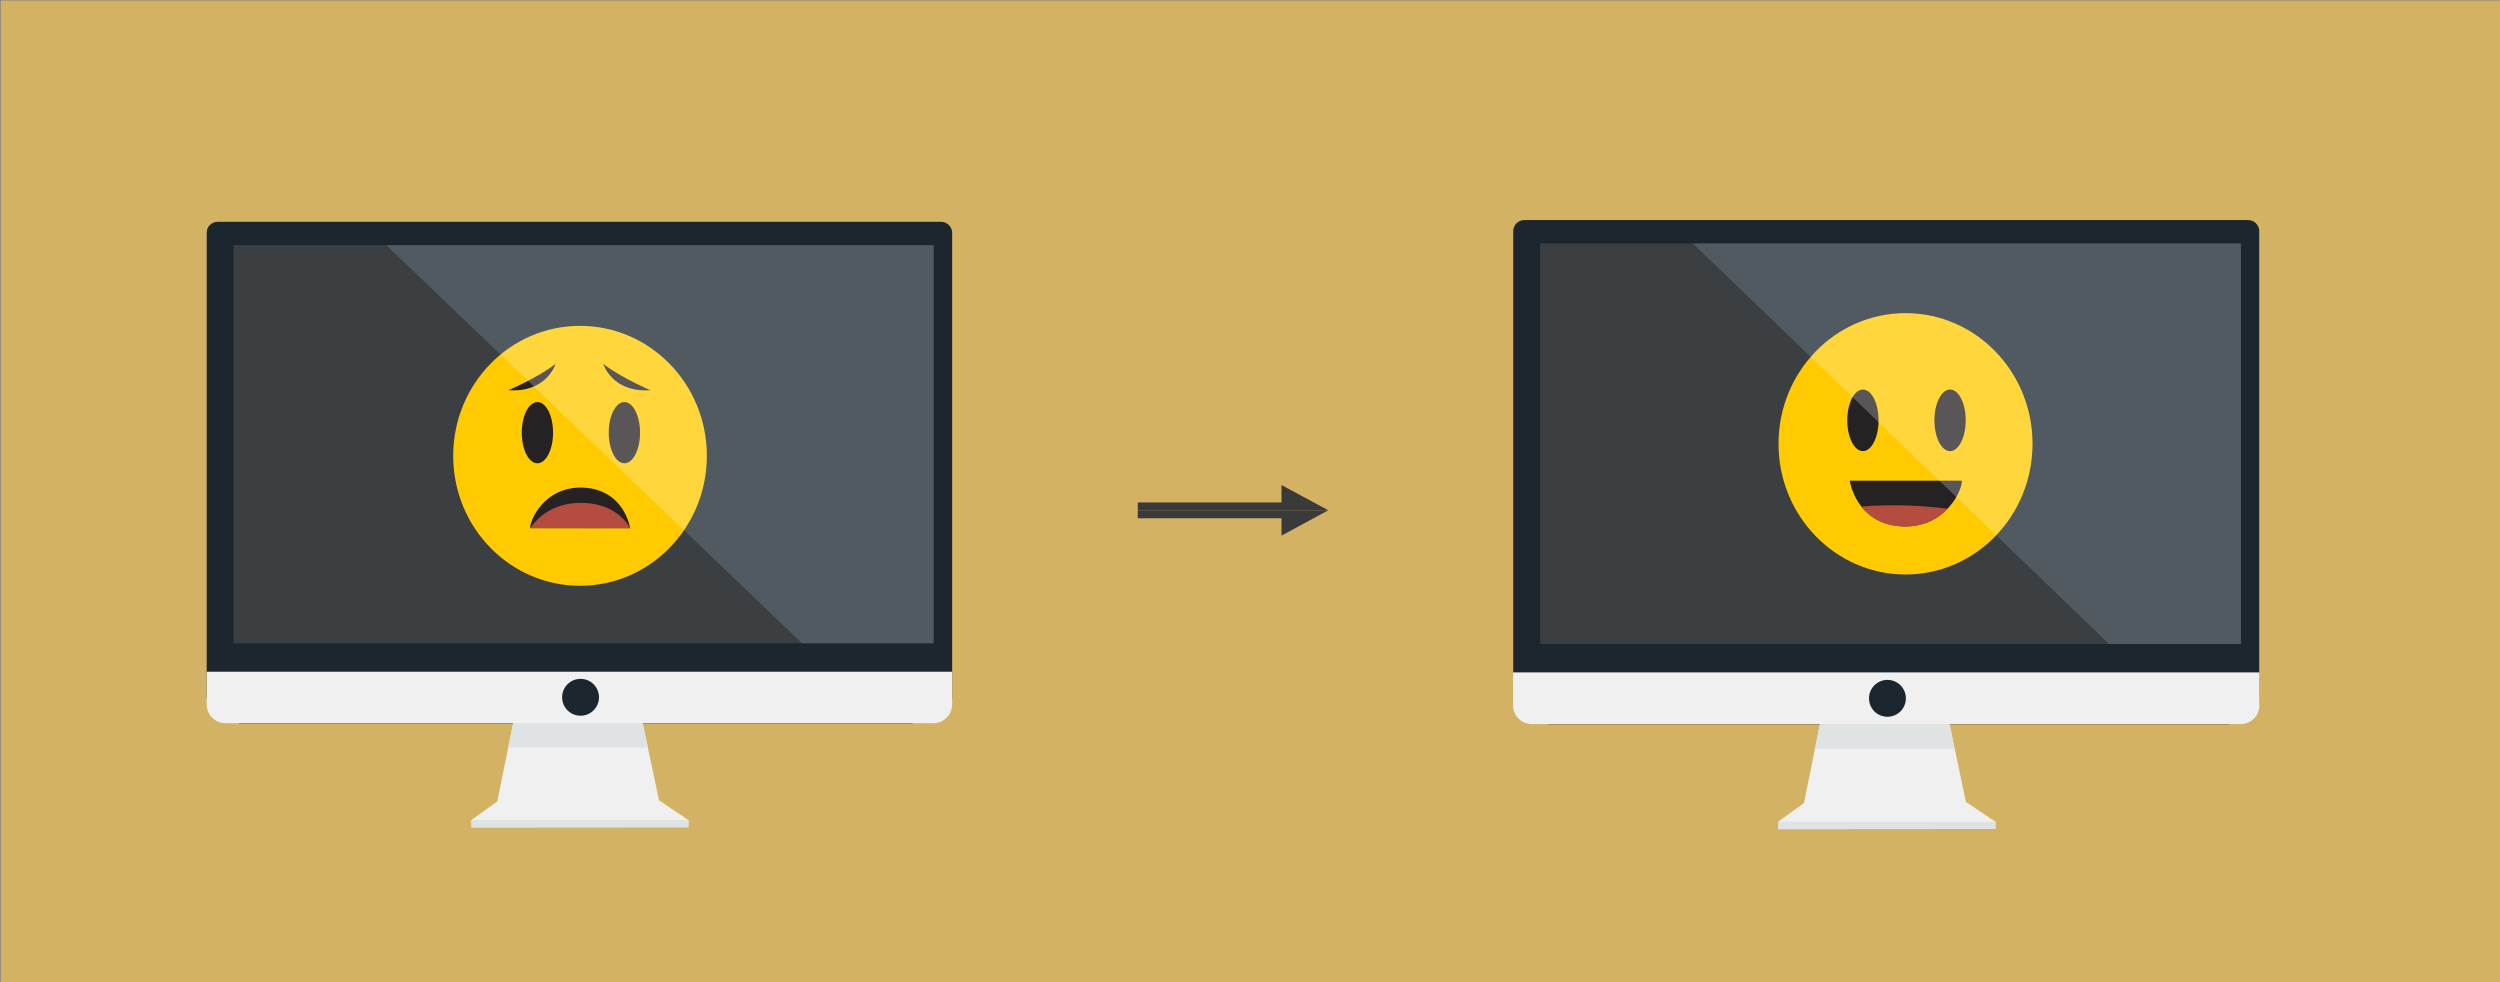 <?xml version="1.0" encoding="utf-8"?>
<!-- Generator: Adobe Illustrator 26.3.1, SVG Export Plug-In . SVG Version: 6.00 Build 0)  -->
<svg version="1.1" xmlns="http://www.w3.org/2000/svg" xmlns:xlink="http://www.w3.org/1999/xlink" x="0px" y="0px"
	 viewBox="0 0 1437 564.5" style="enable-background:new 0 0 1437 564.5;" xml:space="preserve">
<rect x="0" y="0" width="1437" height="564.5" fill="#808080" stroke="none"/>
<style type="text/css">
	.st0{display:none;}
	.st1{fill:#4E402B;}
	.st2{fill:#AA410A;}
	.st3{fill:#BC6F27;}
	.st4{fill:#B6D1DA;}
	.st5{fill:#BAB5A8;}
	.st6{fill:#D3B363;}
	.st7{fill:#B51E00;}
	.st8{fill:#7C1605;}
	.st9{fill:#911805;}
	.st10{opacity:7.000000e-02;}
	.st11{fill:#F2583E;}
	.st12{fill:#606060;}
	.st13{fill:#F2F2F4;}
	.st14{fill:#DEDEE0;}
	.st15{fill:#383838;}
	.st16{fill:#9DD2D8;}
	.st17{fill:#D2E3F4;}
	.st18{fill:#FF7B00;}
	.st19{opacity:0.65;}
	.st20{fill:#DD5B03;}
	.st21{opacity:0.64;}
	.st22{fill:#3F3F3F;}
	.st23{fill:#333333;}
	.st24{fill:#504B3F;}
	.st25{fill:#3A3730;}
	.st26{fill:#FFC600;}
	.st27{fill:#1C262F;}
	.st28{fill:#F0F0F0;}
	.st29{fill:#DFE3E4;}
	.st30{opacity:0.68;fill:#4C4C4C;}
	.st31{fill:#FFCB00;}
	.st32{fill:#262122;}
	.st33{opacity:0.96;fill:#BA4F41;}
	.st34{opacity:0.24;fill:#FFFFFF;}
	.st35{fill:#3A3A3A;}
	.st36{fill:#FEEAD1;}
	.st37{fill:#315154;}
	.st38{fill:#F46756;}
	.st39{opacity:4.000000e-02;fill:#603813;}
	.st40{fill:#5C7584;}
	.st41{fill:#C19E61;}
	.st42{fill:#33302E;}
	.st43{fill:#3A3733;}
	.st44{opacity:0.72;}
	.st45{fill:#23211F;}
	.st46{fill:#EDD098;}
	.st47{fill:#FFE8B4;}
	.st48{fill:#DDB566;}
	.st49{fill:#9E815F;}
	.st50{fill:none;}
	.st51{fill:none;stroke:#15ED0A;stroke-miterlimit:10;}
	.st52{fill:none;stroke:#15ED0A;}
	.st53{fill:#A74223;}
	.st54{fill:#BBD0D9;}
</style>
<g id="Layer_1" class="st0">
</g>
<g id="Layer_2">
	
		<rect id="Rectangle_330_00000060007736938828093330000012315210916131376830_" x="0.4" y="0.3" class="st6" width="1436.6" height="564.5"/>
	<g>
		<g>
			<g>
				<path class="st27" d="M541,127.5H125.1c-3.5,0-6.3,2.8-6.3,6.3v267.8h5.8v7.5h12.8v6.7h387.3v-14.1h22.6V133.7
					C547.2,130.3,544.4,127.5,541,127.5z"/>
				<path class="st28" d="M118.8,386.1v18.8c0,5.9,4.8,10.8,10.8,10.8h406.9c5.9,0,10.8-4.8,10.8-10.8v-18.8H118.8z"/>
				<circle class="st27" cx="333.7" cy="400.8" r="10.6"/>
				<polygon class="st28" points="295,415.6 285.8,460.7 271,471.3 271,475.6 395.7,475.5 395.7,471.4 378.8,460 369.4,415.6 				
					"/>
				<polygon class="st29" points="271,471.4 271,475.6 395.7,475.5 395.7,471.4 395.6,471.3 				"/>
				<polygon class="st29" points="372.4,429.7 369.4,415.6 295,415.6 292.1,429.7 				"/>
				<polygon class="st30" points="222,140.9 134.3,140.9 134.3,369.8 461,369.8 				"/>
				<g>
					<ellipse class="st31" cx="333.4" cy="262" rx="72.9" ry="74.7"/>
					<ellipse class="st32" cx="308.9" cy="248.7" rx="9" ry="17.6"/>
					<ellipse class="st32" cx="358.9" cy="248.7" rx="9" ry="17.6"/>
					<path class="st32" d="M292.2,224.3c0,0,16.6-7,27.1-15.1C319.3,209.2,314.4,225.8,292.2,224.3z"/>
					<path class="st32" d="M373.9,224.3c0,0-16.6-7-27.1-15.1C346.8,209.2,351.7,225.8,373.9,224.3z"/>
					<path class="st32" d="M304.8,303.6h57.4c0,0-3.1-21.8-26.4-23.3C312.6,279,304.1,300.1,304.8,303.6z"/>
					<path class="st33" d="M304.8,303.5C304.8,303.6,304.8,303.6,304.8,303.5l57.4,0.1c0,0,0-0.1,0-0.2c-3.8-6.2-11.3-13.5-26-14.3
						C319.5,288.3,309.6,296.5,304.8,303.5z"/>
				</g>
				<polygon class="st34" points="461,369.8 536.7,369.8 536.7,140.9 222,140.9 				"/>
			</g>
			<g>
				<path class="st27" d="M1281.3,416.3v-12.2h17.3V132.9c0-3.5-2.8-6.4-6.3-6.4H876.1c-3.5,0-6.3,2.9-6.3,6.4V396h20v20.3H1281.3z"
					/>
				<path class="st28" d="M869.7,386.5v18.9c0,6,4.8,10.8,10.8,10.8h407.4c6,0,10.8-4.8,10.8-10.8v-18.9H869.7z"/>
				<ellipse class="st27" cx="1084.9" cy="401.4" rx="10.6" ry="10.6"/>
				<polygon class="st28" points="1046.1,416.3 1036.9,461.6 1022.1,472.3 1022.1,476.6 1147,476.5 1147,472.4 1130,460.9 
					1120.6,416.3 				"/>
				<polygon class="st29" points="1022.1,472.3 1022.1,476.6 1147,476.5 1147,472.4 1146.8,472.3 				"/>
				<polygon class="st29" points="1123.6,430.5 1120.6,416.3 1046.1,416.3 1043.2,430.5 				"/>
				<polygon class="st30" points="973,139.9 885.3,139.9 885.3,370.2 1212.3,370.2 				"/>
				<g>
					<ellipse class="st31" cx="1095.3" cy="255.1" rx="73" ry="75.1"/>
					<ellipse class="st32" cx="1070.8" cy="241.6" rx="9" ry="17.7"/>
					<ellipse class="st32" cx="1120.9" cy="241.6" rx="9" ry="17.7"/>
					<path class="st32" d="M1127.6,276.3h-64.4c0,0,3.5,24.6,29.6,26.2C1118.9,304.1,1128.4,280.3,1127.6,276.3z"/>
					<path class="st33" d="M1119.5,292.4c-7.3-0.9-15.4-1.6-24.2-1.9c-9.2-0.2-17.7,0-25.5,0.7c4.4,5.5,11.5,10.7,22.9,11.4
						C1105.2,303.3,1113.9,298.3,1119.5,292.4z"/>
				</g>
				<polygon class="st34" points="1212.3,370.2 1288.1,370.2 1288.1,139.9 973,139.9 				"/>
			</g>
		</g>
		<g>
			<polygon class="st35" points="654,288.8 736.6,288.8 736.6,278.8 763.5,293.3 654,293.3 			"/>
			<polygon class="st35" points="654,297.9 736.6,297.9 736.6,307.9 763.5,293.3 654,293.3 			"/>
		</g>
	</g>
</g>
</svg>
